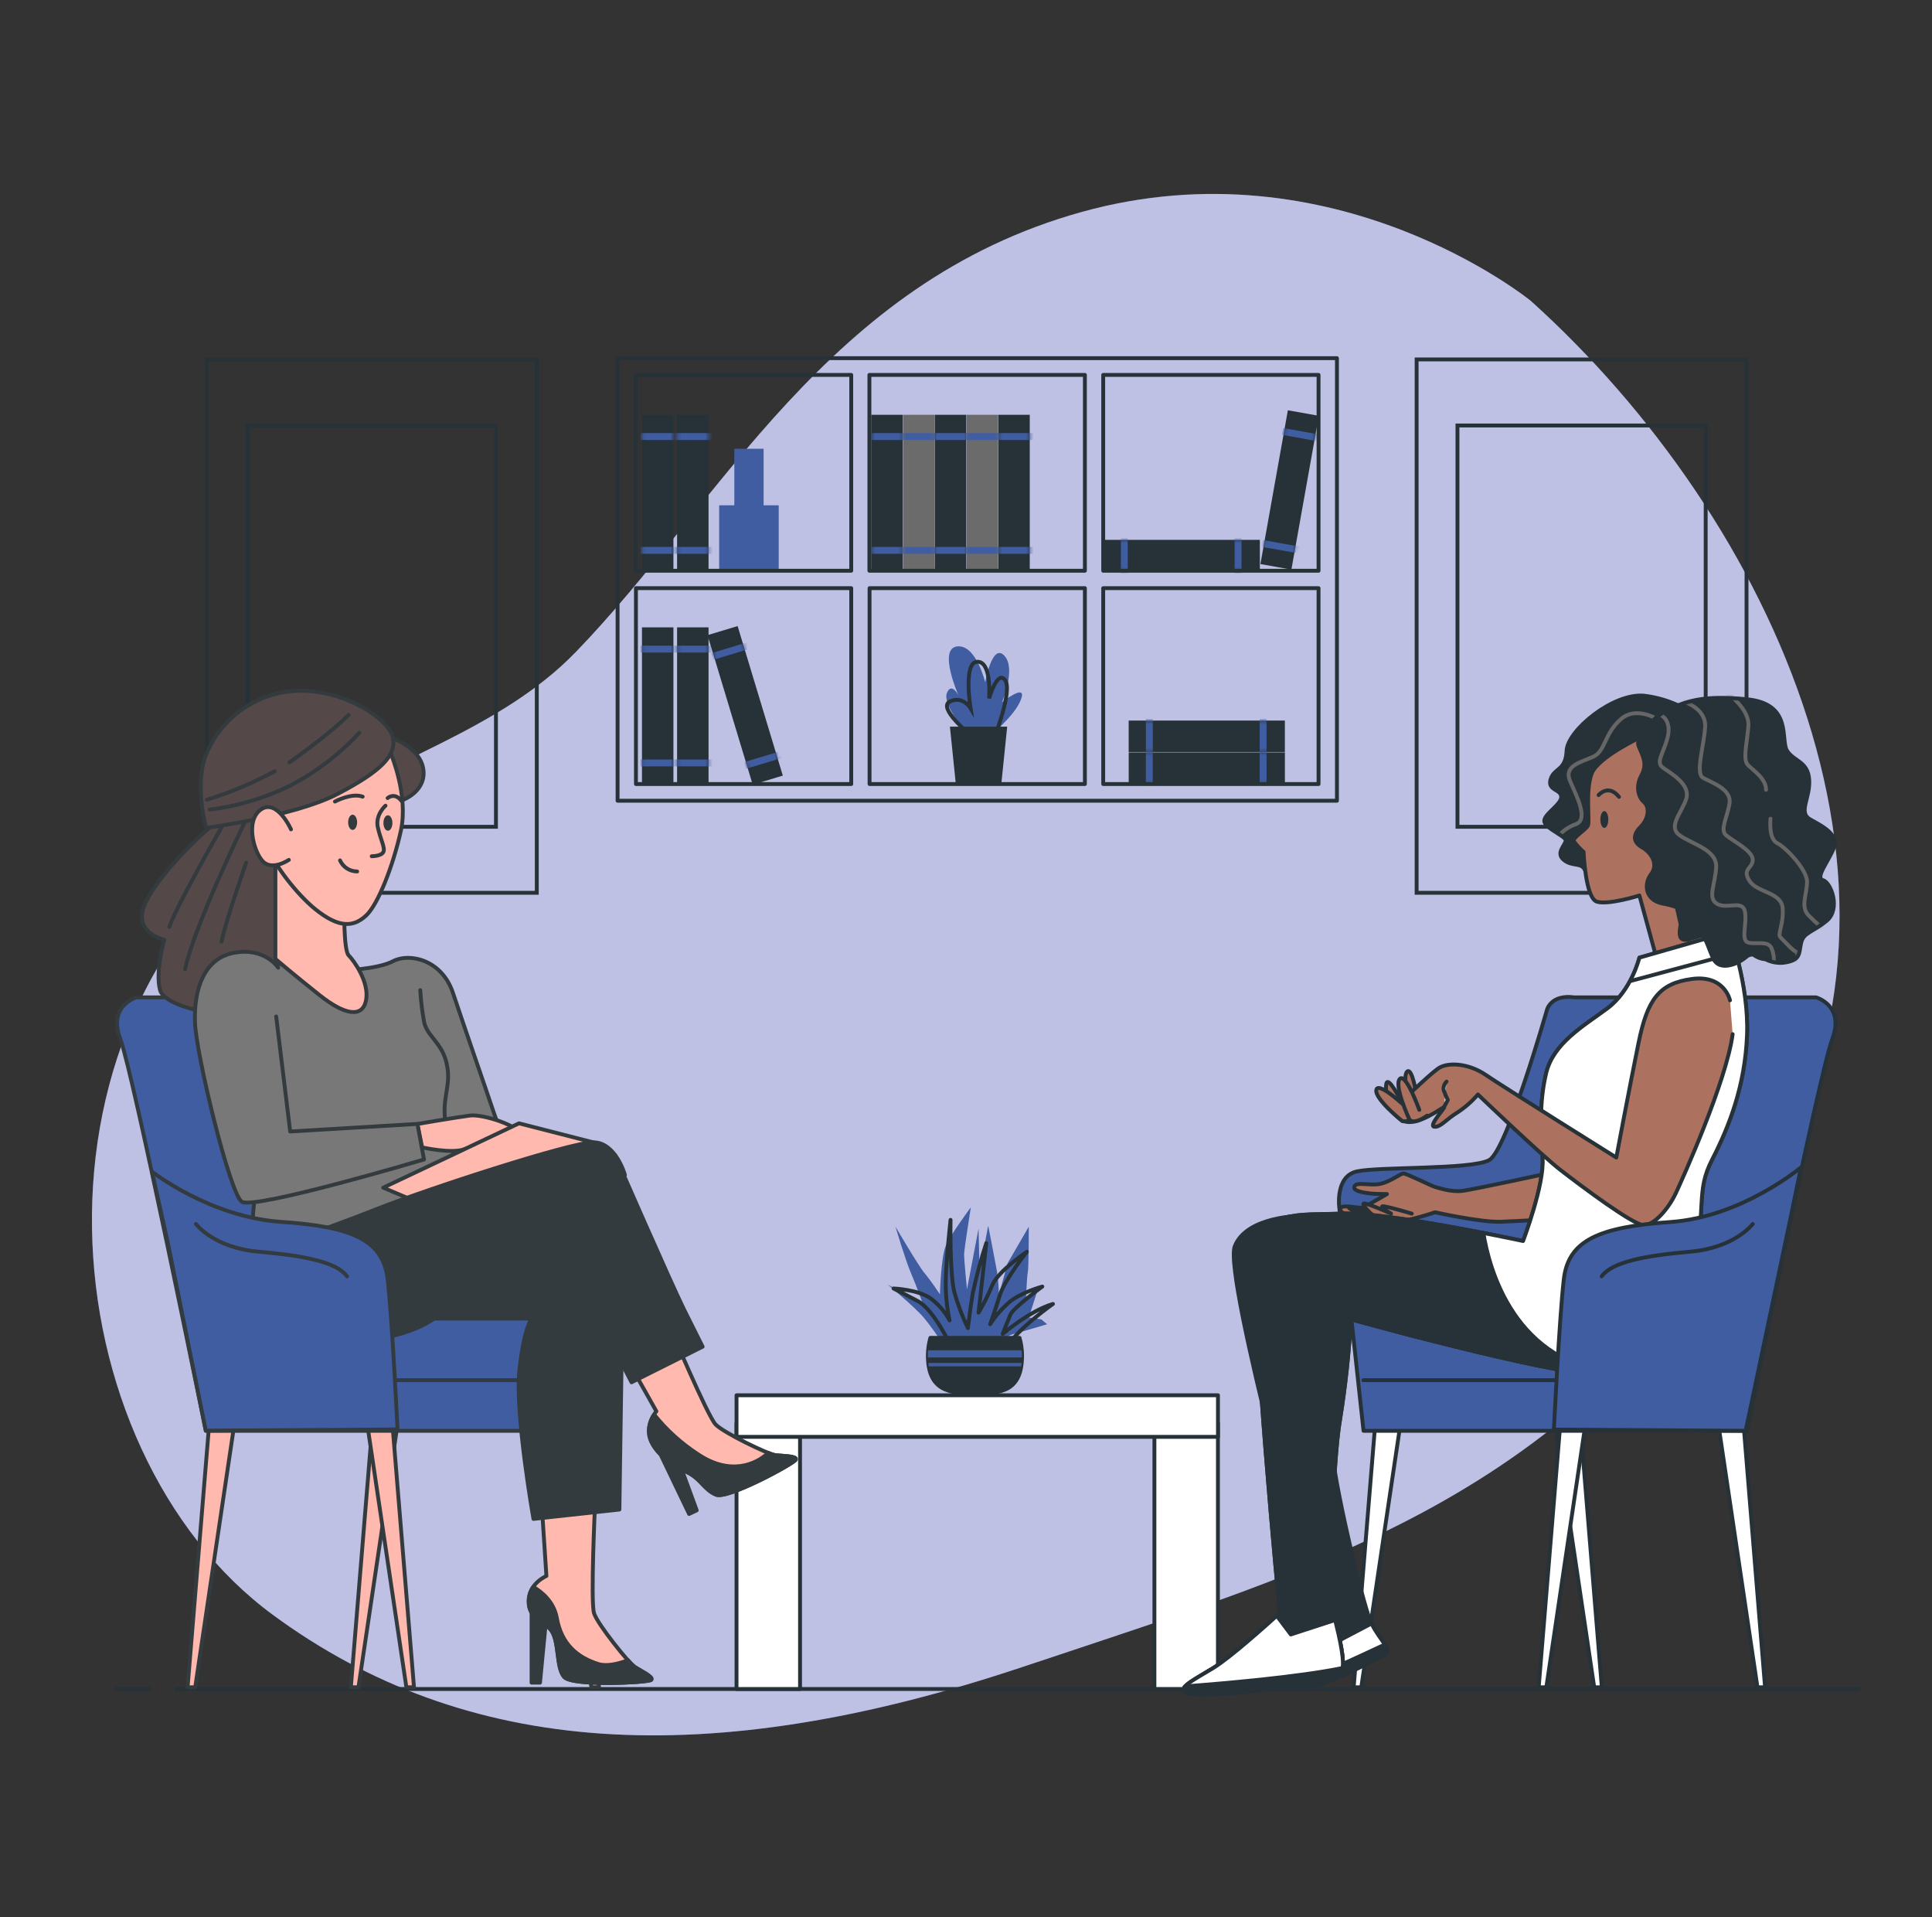 <svg width="500" height="496" viewBox="0 0 500 496" fill="none" xmlns="http://www.w3.org/2000/svg">
<rect x="0" y="0" width="500" height="496" fill="#333333" stroke="none"/>
<path d="M396.17 77.85C396.17 77.85 345.64 36.58 279.92 54.85C214.2 73.12 186.68 129.79 149 168.72C129.26 189.1 100.1 196.61 76.65 212.3C1.65 262.47 12.771 375.3 70.591 417.8C120.65 454.64 183.2 458.49 264.59 431.32C345.98 404.15 404.22 387.83 454.69 310C505.16 232.17 458.42 133.86 396.17 77.85Z" fill="#415DA1"/>
<path opacity="0.7" d="M396.17 77.85C396.17 77.85 345.64 36.58 279.92 54.85C214.2 73.12 186.68 129.79 149 168.72C129.26 189.1 100.1 196.61 76.65 212.3C1.65 262.47 12.771 375.3 70.591 417.8C120.65 454.64 183.2 458.49 264.59 431.32C345.98 404.15 404.22 387.83 454.69 310C505.16 232.17 458.42 133.86 396.17 77.85Z" fill="#F4EBFF"/>
<path d="M45.7 437H481" stroke="#263238" stroke-linecap="round" stroke-linejoin="round"/>
<path d="M30 437H38.72" stroke="#263238" stroke-linecap="round" stroke-linejoin="round"/>
<path d="M138.92 93H53.54V231H138.92V93Z" stroke="#263238" stroke-miterlimit="10"/>
<path d="M128.35 110.09H64.11V213.92H128.35V110.09Z" stroke="#263238" stroke-miterlimit="10"/>
<path d="M452 93H366.62V231H452V93Z" stroke="#263238" stroke-miterlimit="10"/>
<path d="M441.43 110.09H377.19V213.92H441.43V110.09Z" stroke="#263238" stroke-miterlimit="10"/>
<path d="M174.28 162.32H166.14V202.74H174.28V162.32Z" fill="#263238"/>
<mask id="mask0_1144_3269" style="mask-type:luminance" maskUnits="userSpaceOnUse" x="166" y="162" width="9" height="41">
<path d="M174.28 162.32H166.14V202.74H174.28V162.32Z" fill="white"/>
</mask>
<g mask="url(#mask0_1144_3269)">
<path d="M175.39 167.06H165.71V168.84H175.39V167.06Z" fill="#415DA1"/>
<path d="M175.39 196.51H165.71V198.29H175.39V196.51Z" fill="#415DA1"/>
</g>
<path d="M183.37 162.32H175.23V202.74H183.37V162.32Z" fill="#263238"/>
<mask id="mask1_1144_3269" style="mask-type:luminance" maskUnits="userSpaceOnUse" x="175" y="162" width="9" height="41">
<path d="M183.37 162.32H175.23V202.74H183.37V162.32Z" fill="white"/>
</mask>
<g mask="url(#mask1_1144_3269)">
<path d="M184.481 167.06H174.801V168.84H184.481V167.06Z" fill="#415DA1"/>
<path d="M184.481 196.51H174.801V198.29H184.481V196.51Z" fill="#415DA1"/>
</g>
<path d="M332.53 202.83V194.69H292.11V202.83H332.53Z" fill="#263238"/>
<mask id="mask2_1144_3269" style="mask-type:luminance" maskUnits="userSpaceOnUse" x="292" y="194" width="41" height="9">
<path d="M332.53 202.83V194.69H292.11V202.83H332.53Z" fill="white"/>
</mask>
<g mask="url(#mask2_1144_3269)">
<path d="M327.781 203.93V194.25H326.001V203.93H327.781Z" fill="#415DA1"/>
<path d="M298.331 203.93V194.25H296.551V203.93H298.331Z" fill="#415DA1"/>
</g>
<path d="M332.521 194.58V186.44H292.101V194.58H332.521Z" fill="#263238"/>
<mask id="mask3_1144_3269" style="mask-type:luminance" maskUnits="userSpaceOnUse" x="292" y="186" width="41" height="9">
<path d="M332.52 194.58V186.44H292.1V194.58H332.52Z" fill="white"/>
</mask>
<g mask="url(#mask3_1144_3269)">
<path d="M327.779 195.68V186H325.999V195.68H327.779Z" fill="#415DA1"/>
<path d="M298.34 195.68V186H296.56V195.68H298.34Z" fill="#415DA1"/>
</g>
<path d="M190.896 161.986L183.104 164.342L194.801 203.033L202.592 200.677L190.896 161.986Z" fill="#263238"/>
<mask id="mask4_1144_3269" style="mask-type:luminance" maskUnits="userSpaceOnUse" x="183" y="161" width="20" height="43">
<path d="M190.896 161.987L183.104 164.342L194.801 203.033L202.592 200.678L190.896 161.987Z" fill="white"/>
</mask>
<g mask="url(#mask4_1144_3269)">
<path d="M193.334 166.215L184.068 169.016L184.583 170.719L193.849 167.918L193.334 166.215Z" fill="#415DA1"/>
<path d="M201.847 194.396L192.581 197.197L193.096 198.901L202.362 196.1L201.847 194.396Z" fill="#415DA1"/>
</g>
<path d="M250.19 189.79C250.19 189.79 243.86 182.28 245.05 179.32C246.24 176.36 248.05 179.91 248.05 179.91C248.05 179.91 242.72 167.91 247.66 167.26C252.6 166.61 254.97 176.55 254.97 176.55C254.97 176.55 256.75 166.27 259.91 169.63C263.07 172.99 259.32 181.69 259.32 181.69C259.32 181.69 265.84 176.55 264.26 180.9C262.68 185.25 256.15 190.38 256.15 190.38L250.19 189.79Z" fill="#415DA1"/>
<path d="M251 190C251 190 242.5 183.08 245.86 181.5C249.22 179.92 251.19 183.28 251.19 183.28C251.19 183.28 249.19 171.22 252.97 171.22C256.75 171.22 255.97 180.71 255.97 180.71C255.97 180.71 258.14 173.2 260.12 175.97C262.1 178.74 257.35 190.79 257.35 190.79" stroke="#263238" stroke-miterlimit="10"/>
<path d="M260.66 188.01H245.84L247.32 202.44H259.18L260.66 188.01Z" fill="#263238"/>
<path d="M201.53 130.74H186.12V147.46H201.53V130.74Z" fill="#415DA1"/>
<path d="M197.62 116.11H190.04V132.83H197.62V116.11Z" fill="#415DA1"/>
<path d="M174.28 107.32H166.14V147.74H174.28V107.32Z" fill="#263238"/>
<mask id="mask5_1144_3269" style="mask-type:luminance" maskUnits="userSpaceOnUse" x="166" y="107" width="9" height="41">
<path d="M174.28 107.32H166.14V147.74H174.28V107.32Z" fill="white"/>
</mask>
<g mask="url(#mask5_1144_3269)">
<path d="M175.39 112.06H165.71V113.84H175.39V112.06Z" fill="#415DA1"/>
<path d="M175.39 141.51H165.71V143.29H175.39V141.51Z" fill="#415DA1"/>
</g>
<path d="M341.312 107.583L333.299 106.152L326.197 145.943L334.21 147.374L341.312 107.583Z" fill="#263238"/>
<mask id="mask6_1144_3269" style="mask-type:luminance" maskUnits="userSpaceOnUse" x="326" y="106" width="16" height="42">
<path d="M341.312 107.583L333.299 106.152L326.197 145.943L334.21 147.374L341.312 107.583Z" fill="white"/>
</mask>
<g mask="url(#mask6_1144_3269)">
<path d="M341.581 112.449L332.052 110.749L331.739 112.501L341.268 114.202L341.581 112.449Z" fill="#415DA1"/>
<path d="M336.398 141.438L326.868 139.737L326.555 141.49L336.085 143.19L336.398 141.438Z" fill="#415DA1"/>
</g>
<path d="M183.37 107.32H175.23V147.74H183.37V107.32Z" fill="#263238"/>
<mask id="mask7_1144_3269" style="mask-type:luminance" maskUnits="userSpaceOnUse" x="175" y="107" width="9" height="41">
<path d="M183.37 107.32H175.23V147.74H183.37V107.32Z" fill="white"/>
</mask>
<g mask="url(#mask7_1144_3269)">
<path d="M184.481 112.06H174.801V113.84H184.481V112.06Z" fill="#415DA1"/>
<path d="M184.481 141.51H174.801V143.29H184.481V141.51Z" fill="#415DA1"/>
</g>
<path d="M233.62 107.32H225.48V147.74H233.62V107.32Z" fill="#263238"/>
<mask id="mask8_1144_3269" style="mask-type:luminance" maskUnits="userSpaceOnUse" x="225" y="107" width="9" height="41">
<path d="M233.62 107.32H225.48V147.74H233.62V107.32Z" fill="white"/>
</mask>
<g mask="url(#mask8_1144_3269)">
<path d="M234.72 112.06H225.04V113.84H234.72V112.06Z" fill="#415DA1"/>
<path d="M234.72 141.51H225.04V143.29H234.72V141.51Z" fill="#415DA1"/>
</g>
<path d="M241.84 107.32H233.7V147.74H241.84V107.32Z" fill="#6B6B6B"/>
<mask id="mask9_1144_3269" style="mask-type:luminance" maskUnits="userSpaceOnUse" x="233" y="107" width="9" height="41">
<path d="M241.84 107.32H233.7V147.74H241.84V107.32Z" fill="white"/>
</mask>
<g mask="url(#mask9_1144_3269)">
<path d="M242.94 112.06H233.26V113.84H242.94V112.06Z" fill="#415DA1"/>
<path d="M242.94 141.51H233.26V143.29H242.94V141.51Z" fill="#415DA1"/>
</g>
<path d="M250.06 107.32H241.92V147.74H250.06V107.32Z" fill="#263238"/>
<mask id="mask10_1144_3269" style="mask-type:luminance" maskUnits="userSpaceOnUse" x="241" y="107" width="10" height="41">
<path d="M250.06 107.32H241.92V147.74H250.06V107.32Z" fill="white"/>
</mask>
<g mask="url(#mask10_1144_3269)">
<path d="M251.16 112.06H241.479V113.84H251.16V112.06Z" fill="#415DA1"/>
<path d="M251.16 141.51H241.479V143.29H251.16V141.51Z" fill="#415DA1"/>
</g>
<path d="M258.28 107.32H250.14V147.74H258.28V107.32Z" fill="#6B6B6B"/>
<mask id="mask11_1144_3269" style="mask-type:luminance" maskUnits="userSpaceOnUse" x="250" y="107" width="9" height="41">
<path d="M258.28 107.32H250.14V147.74H258.28V107.32Z" fill="white"/>
</mask>
<g mask="url(#mask11_1144_3269)">
<path d="M259.379 112.06H249.699V113.84H259.379V112.06Z" fill="#415DA1"/>
<path d="M259.379 141.51H249.699V143.29H259.379V141.51Z" fill="#415DA1"/>
</g>
<path d="M266.5 107.32H258.36V147.74H266.5V107.32Z" fill="#263238"/>
<mask id="mask12_1144_3269" style="mask-type:luminance" maskUnits="userSpaceOnUse" x="258" y="107" width="9" height="41">
<path d="M266.5 107.32H258.36V147.74H266.5V107.32Z" fill="white"/>
</mask>
<g mask="url(#mask12_1144_3269)">
<path d="M267.6 112.06H257.92V113.84H267.6V112.06Z" fill="#415DA1"/>
<path d="M267.6 141.51H257.92V143.29H267.6V141.51Z" fill="#415DA1"/>
</g>
<path d="M326.05 147.82V139.68H285.63V147.82H326.05Z" fill="#263238"/>
<mask id="mask13_1144_3269" style="mask-type:luminance" maskUnits="userSpaceOnUse" x="285" y="139" width="42" height="9">
<path d="M326.05 147.82V139.68H285.63V147.82H326.05Z" fill="white"/>
</mask>
<g mask="url(#mask13_1144_3269)">
<path d="M321.3 148.93V139.25H319.52V148.93H321.3Z" fill="#415DA1"/>
<path d="M291.86 148.93V139.25H290.08V148.93H291.86Z" fill="#415DA1"/>
</g>
<path d="M159.83 92.67V207.18H346V92.67H159.83ZM280.77 97V147.67H225V97H280.77ZM164.58 97H220.3V147.67H164.58V97ZM164.58 202.86V152.18H220.3V202.86H164.58ZM225.04 202.86V152.18H280.77V202.86H225.04ZM341.24 202.86H285.51V152.18H341.24V202.86ZM285.51 147.67V97H341.24V147.67H285.51Z" stroke="#263238" stroke-linecap="round" stroke-linejoin="round"/>
<path d="M207.05 368.28H190.61V437H207.05V368.28Z" fill="white" stroke="#263238" stroke-linecap="round" stroke-linejoin="round"/>
<path d="M315.201 368.28H298.761V437H315.201V368.28Z" fill="white" stroke="#263238" stroke-linecap="round" stroke-linejoin="round"/>
<path d="M315.21 361.01H190.61V371.77H315.21V361.01Z" fill="white" stroke="#263238" stroke-linecap="round" stroke-linejoin="round"/>
<path d="M244.25 348.13C242.718 345.703 241.049 343.366 239.25 341.13C236.75 338.13 229.75 332.38 229.75 332.38L238.75 337.13C238.75 337.13 237.25 332.88 235.75 329.38C234.25 325.88 231.75 317.38 231.75 317.38C231.75 317.38 237.75 327.63 239.25 329.38C240.75 331.13 243.25 334.88 243.25 334.88C243.25 334.88 243.5 325.38 244.75 322.38C246 319.38 251.25 312.38 251.25 312.38C251.25 312.38 249.5 323.38 249.5 324.63C249.5 325.88 250.25 333.63 250.25 333.63L253.25 317.88L253.5 328.88L255.75 317.13C255.75 317.13 257.5 326.13 258 328.88C258.323 330.948 258.49 333.037 258.5 335.13L260.75 326.88L266.25 317.38C266.25 317.38 266.25 328.13 266 329.13C265.75 330.13 265.5 336.63 265.5 336.63L268.75 333.13L266.25 340.88L269.5 341.38L271 342.63C271 342.63 265 344.42 262.36 345.15C259.72 345.88 254.75 348.88 254.75 348.88L244.25 348.13Z" fill="#415DA1"/>
<path d="M246 348.13C246 348.13 241.75 338.88 237.5 336.63C233.25 334.38 231.25 333.38 231.25 333.38C231.25 333.38 237.5 333.63 240.75 335.88C242.824 337.4 244.533 339.364 245.75 341.63C245.089 338.506 244.754 335.323 244.75 332.13C244.75 326.88 246 315.63 246 315.63C246 315.63 245.75 329.63 247 334.38C247.887 337.562 249.058 340.658 250.5 343.63C250.5 343.63 251 339.13 251.75 334.63C252.686 330.238 253.854 325.898 255.25 321.63L253.25 339.63C254.591 337.388 255.761 335.048 256.75 332.63C258.25 328.88 265.75 323.88 265.75 323.88C265.75 323.88 260 331.13 258.75 335.13C257.5 339.13 256.25 342.63 256.25 342.63C257.634 340.484 259.317 338.548 261.25 336.88C264.25 334.38 269.75 332.88 269.75 332.88C269.75 332.88 262.25 338.38 261.5 340.13C260.75 341.88 259.5 345.13 259.5 345.13C259.5 345.13 266.5 339.13 272.5 337.38C272.5 337.38 263.25 343.88 260.75 348.38L246 348.13Z" stroke="#263238" stroke-linecap="round" stroke-linejoin="round"/>
<path d="M240.78 346.15C240.368 347.612 240.15 349.121 240.13 350.64C240.13 359.8 245.59 360.56 252.32 360.56C259.05 360.56 264.51 360.05 264.51 350.64C264.49 349.121 264.272 347.612 263.86 346.15H240.78Z" fill="#263238" stroke="#263238" stroke-linecap="round" stroke-linejoin="round"/>
<path d="M240.13 350.64C240.13 350.84 240.13 351.02 240.13 351.22H264.47C264.47 351.02 264.47 350.84 264.47 350.64C264.47 350.23 264.47 349.81 264.41 349.38H240.19C240.15 349.793 240.13 350.213 240.13 350.64Z" fill="#415DA1"/>
<path d="M264.29 353.53C264.29 353.25 264.37 352.95 264.4 352.64H240.24C240.24 352.95 240.31 353.25 240.36 353.53H264.29Z" fill="#415DA1"/>
<path d="M451.169 367.81L456.799 436.56H454.829L444.689 368.38L451.169 367.81Z" fill="white" stroke="#263238" stroke-linecap="round" stroke-linejoin="round"/>
<path d="M408.919 367.81L414.549 436.56H412.579L402.439 368.38L408.919 367.81Z" fill="white" stroke="#263238" stroke-linecap="round" stroke-linejoin="round"/>
<path d="M403.85 367.81L398.21 436.56H400.19L410.33 368.38L403.85 367.81Z" fill="white" stroke="#263238" stroke-linecap="round" stroke-linejoin="round"/>
<path d="M355.96 367.81L350.33 436.56H352.3L362.44 368.38L355.96 367.81Z" fill="white" stroke="#263238" stroke-linecap="round" stroke-linejoin="round"/>
<path d="M407.49 258.06H470C470 258.06 477.5 260.14 474.17 268.9C470.84 277.66 452.1 370.2 452.1 370.2H352.88L346.63 312.67C346.63 312.67 345.37 304.33 351.21 303.08C357.05 301.83 380.81 302.66 385.4 300.16C389.99 297.66 400.32 261.39 400.32 261.39C400.32 261.39 401.23 257.21 407.49 258.06Z" fill="#415DA1" stroke="#263238" stroke-linecap="round" stroke-linejoin="round"/>
<path d="M402.73 357.1H352.85" stroke="#263238" stroke-linecap="round" stroke-linejoin="round"/>
<path d="M439.68 185.73C435.529 182.579 430.607 180.6 425.43 180C417.38 179.31 405.66 189 405.43 194.25C405.2 199.5 402.22 198.62 401.3 201.61C400.38 204.6 404.05 204.13 404.05 206.2C404.05 208.27 399.23 210.8 399.69 212.64C400.15 214.48 405.2 216.32 405.2 217.46C405.2 218.6 402.44 220.68 404.74 222.52C407.04 224.36 409.34 222.98 410.26 225.28C411.18 227.58 413.26 229.88 413.94 228.28C414.62 226.68 412.33 217.28 413.25 210.58C414.17 203.88 416.01 200.93 423.13 198.17C430.25 195.41 435.31 193.34 438.3 190.58C441.29 187.82 439.68 185.73 439.68 185.73Z" fill="#263238"/>
<mask id="mask14_1144_3269" style="mask-type:luminance" maskUnits="userSpaceOnUse" x="399" y="179" width="42" height="50">
<path d="M439.68 185.73C435.529 182.579 430.607 180.6 425.43 180C417.38 179.31 405.66 189 405.43 194.25C405.2 199.5 402.22 198.62 401.3 201.61C400.38 204.6 404.05 204.13 404.05 206.2C404.05 208.27 399.23 210.8 399.69 212.64C400.15 214.48 405.2 216.32 405.2 217.46C405.2 218.6 402.44 220.68 404.74 222.52C407.04 224.36 409.34 222.98 410.26 225.28C411.18 227.58 413.26 229.88 413.94 228.28C414.62 226.68 412.33 217.28 413.25 210.58C414.17 203.88 416.01 200.93 423.13 198.17C430.25 195.41 435.31 193.34 438.3 190.58C441.29 187.82 439.68 185.73 439.68 185.73Z" fill="white"/>
</mask>
<g mask="url(#mask14_1144_3269)">
<path d="M429.83 186.62C429.83 186.62 423.83 182.32 419.51 186.04C415.19 189.76 415.51 194.35 412.34 195.79C409.17 197.23 404.6 198.08 406.34 202.09C408.08 206.1 411.22 212.09 407.78 213.27C404.34 214.45 401.78 217.57 402.9 218.72" stroke="#666666" stroke-linecap="round" stroke-linejoin="round"/>
</g>
<path d="M439.68 185.73C435.529 182.579 430.607 180.6 425.43 180C417.38 179.31 405.66 189 405.43 194.25C405.2 199.5 402.22 198.62 401.3 201.61C400.38 204.6 404.05 204.13 404.05 206.2C404.05 208.27 399.23 210.8 399.69 212.64C400.15 214.48 405.2 216.32 405.2 217.46C405.2 218.6 402.44 220.68 404.74 222.52C407.04 224.36 409.34 222.98 410.26 225.28C411.18 227.58 413.26 229.88 413.94 228.28C414.62 226.68 412.33 217.28 413.25 210.58C414.17 203.88 416.01 200.93 423.13 198.17C430.25 195.41 435.31 193.34 438.3 190.58C441.29 187.82 439.68 185.73 439.68 185.73Z" stroke="#263238" stroke-linecap="round" stroke-linejoin="round"/>
<path d="M424.999 190.55C424.999 190.55 413.509 195.84 411.899 200.21C410.289 204.58 411.439 212.39 410.979 213.54C410.519 214.69 406.839 216.76 407.299 217.67C408.031 218.686 408.881 219.612 409.829 220.43C409.829 220.43 410.289 232.38 413.279 233.3C416.269 234.22 424.279 231.7 424.279 231.7L429.109 249.39L448.869 243.88L441.519 227.1C441.519 227.1 450.519 215.38 451.399 207.56C452.279 199.74 444.509 189.17 438.759 188.02C433.009 186.87 425.889 190.09 425.889 190.09L424.999 190.55Z" fill="#AC715F" stroke="#263238" stroke-linecap="round" stroke-linejoin="round"/>
<path d="M415.2 214.22C415.769 214.22 416.23 213.244 416.23 212.04C416.23 210.836 415.769 209.86 415.2 209.86C414.631 209.86 414.17 210.836 414.17 212.04C414.17 213.244 414.631 214.22 415.2 214.22Z" fill="#263238"/>
<path d="M413.71 205.72C413.71 205.72 416.24 202.72 418.99 206.18" stroke="#263238" stroke-linecap="round" stroke-linejoin="round"/>
<path d="M401.479 303.41C401.479 303.41 381.639 307.7 378.569 308.11C375.499 308.52 372.229 307.3 371.409 307.11C370.589 306.92 364.049 303.63 363.229 303.63C362.409 303.63 359.959 305.68 357.299 306.29C354.639 306.9 351.169 305.68 350.549 306.91C349.929 308.14 352.799 308.54 354.229 308.75C355.659 308.96 358.939 308.95 358.939 308.95C358.939 308.95 353.619 312.02 352.799 312.43C351.979 312.84 346.459 311.2 346.869 313.04C347.279 314.88 355.459 315.91 358.939 316.31C362.419 316.71 371.409 313.66 371.409 313.66C371.409 313.66 383.269 316.31 388.409 316.11C393.549 315.91 400.469 315.5 400.469 315.5L401.479 303.41Z" fill="#AC715F" stroke="#263238" stroke-linecap="round" stroke-linejoin="round"/>
<path d="M355.87 315.68C355.87 315.68 347.69 312.41 349.33 312.41C350.97 312.41 355.05 314.25 355.05 314.25C355.05 314.25 351.98 311.39 353.05 311.39C354.12 311.39 360 314 360 314C360 314 356.11 311.75 358.36 312.16C360.61 312.57 365.36 314 365.36 314" fill="#AC715F"/>
<path d="M355.87 315.68C355.87 315.68 347.69 312.41 349.33 312.41C350.97 312.41 355.05 314.25 355.05 314.25C355.05 314.25 351.98 311.39 353.05 311.39C354.12 311.39 360 314 360 314C360 314 356.11 311.75 358.36 312.16C360.61 312.57 365.36 314 365.36 314" stroke="#263238" stroke-linecap="round" stroke-linejoin="round"/>
<path d="M336.66 314.59C336.66 314.59 322.66 314.59 319.56 322.45C316.46 330.31 341.56 420.51 341.56 420.51C341.56 420.51 332.67 430.42 326.51 432.82C320.35 435.22 319.33 435.9 321.72 436.58C324.11 437.26 335.4 437.58 341.22 435.9C347.04 434.22 354.9 429.74 357.98 428.37C361.06 427 356.61 424.27 354.56 419.14C352.51 414.01 344.85 382.65 344.51 372.73C344.17 362.81 340.74 335.45 340.74 335.45C340.74 335.45 351.69 343.32 372.21 347.08C392.73 350.84 372.9 325.53 363.66 319.72C354.42 313.91 336.66 314.59 336.66 314.59Z" fill="#263238" stroke="#263238" stroke-linecap="round" stroke-linejoin="round"/>
<path d="M345 425.29L341 421.1C339 423.24 331.75 430.77 326.49 432.82C320.33 435.21 319.31 435.9 321.7 436.58C324.09 437.26 335.38 437.58 341.2 435.9C347.02 434.22 354.88 429.74 357.96 428.37C360.85 427.09 357.11 424.6 354.96 420.06L345 425.29Z" fill="white" stroke="#263238" stroke-linecap="round" stroke-linejoin="round"/>
<path d="M321.41 435C320.12 435.75 320.34 436.15 321.74 436.55C324.14 437.24 335.42 437.55 341.24 435.87C347.06 434.19 354.92 429.71 358 428.34C359.41 427.71 359.23 426.79 358.43 425.49C351.62 428.69 337.3 435.31 334.81 435.64C331.78 436.07 322.85 435.18 321.41 435Z" fill="#263238" stroke="#263238" stroke-linecap="round" stroke-linejoin="round"/>
<path d="M447.49 241.12L424.28 247.78C424.28 247.78 422.21 256.29 416.01 260.89C409.81 265.49 402.01 269.89 400.15 277.66C398.29 285.43 398.77 292.83 399.23 299.73C399.69 306.63 394.17 321.1 394.17 321.1C394.17 321.1 359 313.52 347.28 314C335.56 314.48 327.06 312.85 325.22 324.57C323.38 336.29 331.22 417.35 331.22 417.35C331.22 417.35 319.27 428.35 313.98 431.61C308.69 434.87 304.33 436.89 307.32 438.04C310.31 439.19 325.25 437.58 330.76 436.66C336.27 435.74 345.93 435.28 347.31 432.06C348.69 428.84 343.86 413.91 344.09 412.53C344.32 411.15 344.76 378.81 346.83 367.09C348.205 358.565 349.126 349.972 349.59 341.35C349.59 341.35 400.85 355.6 413.49 355.6C426.13 355.6 434.4 353.76 438.08 332.6C441.76 311.44 438.77 308.46 443.14 299.96C447.51 291.46 451.64 280.88 452.14 267.78C452.64 254.68 447.49 241.12 447.49 241.12Z" fill="white" stroke="#263238" stroke-linecap="round" stroke-linejoin="round"/>
<path d="M407.12 333.4C399.2 326.99 395.85 322.83 394.48 320.26C394.29 320.8 394.17 321.1 394.17 321.1C394.17 321.1 359 313.52 347.28 314C335.56 314.48 327.06 312.85 325.22 324.57C323.38 336.29 331.22 417.35 331.22 417.35C331.22 417.35 319.27 428.35 313.98 431.61C308.69 434.87 304.33 436.89 307.32 438.04C310.31 439.19 325.25 437.58 330.76 436.66C336.27 435.74 345.93 435.28 347.31 432.06C348.69 428.84 343.86 413.91 344.09 412.53C344.32 411.15 344.76 378.81 346.83 367.09C348.205 358.565 349.126 349.973 349.59 341.35C349.59 341.35 400.85 355.6 413.49 355.6C422.75 355.6 429.67 354.6 434.15 345.75C426.06 343.83 415.55 340.22 407.12 333.4Z" fill="#263238" stroke="#263238" stroke-linecap="round" stroke-linejoin="round"/>
<path d="M330.42 418.06C327.67 420.56 318.42 428.86 313.97 431.59C308.69 434.8 304.32 436.87 307.31 438.02C310.3 439.17 325.24 437.56 330.75 436.64C336.26 435.72 345.92 435.26 347.3 432.04C348.12 430.13 346.74 424.04 345.54 419.16L334.06 422.9L330.42 418.06Z" fill="white" stroke="#263238" stroke-linecap="round" stroke-linejoin="round"/>
<path d="M307.31 438C310.31 439.15 325.24 437.54 330.75 436.62C336.26 435.7 345.92 435.24 347.3 432.02C347.361 431.875 347.408 431.724 347.44 431.57C336.15 433.91 316.65 435.57 306.69 436.33C306.11 437 306.2 437.6 307.31 438Z" fill="#263238" stroke="#263238" stroke-linecap="round" stroke-linejoin="round"/>
<path d="M424.279 247.78C424.279 247.78 422.209 256.29 416.009 260.89C409.809 265.49 402.009 269.89 400.149 277.66C398.289 285.43 398.769 292.83 399.229 299.73C399.689 306.63 394.169 321.1 394.169 321.1C394.169 321.1 389.929 320.19 383.899 319.01C385.319 327.93 391.789 353.42 419.289 355.36C428.679 354.47 434.989 350.31 438.069 332.6C441.749 311.45 438.759 308.46 443.129 299.96C447.499 291.46 451.629 280.88 452.129 267.78C452.629 254.68 447.529 241.12 447.529 241.12L424.279 247.78Z" fill="white" stroke="#263238" stroke-linecap="round" stroke-linejoin="round"/>
<path d="M422.21 253.76L448.87 246.63" stroke="#263238" stroke-linecap="round" stroke-linejoin="round"/>
<path d="M366.57 283.17C366.57 283.17 365.48 276.24 364.21 277.23C362.94 278.22 364.5 284.37 364.5 284.37C365.212 284.618 365.956 284.763 366.71 284.8" fill="#AC715F"/>
<path d="M366.57 283.17C366.57 283.17 365.48 276.24 364.21 277.23C362.94 278.22 364.5 284.37 364.5 284.37C365.212 284.618 365.956 284.763 366.71 284.8" stroke="#263238" stroke-linecap="round" stroke-linejoin="round"/>
<path d="M447.719 258.82C447.719 258.82 446.339 252.15 437.839 253.3C429.339 254.45 426.349 258.59 424.049 269.85C421.749 281.11 418.299 299.5 418.299 299.5C418.299 299.5 388.879 281.11 384.519 278.12C380.159 275.13 374.629 274.68 372.109 276.51C369.589 278.34 362.679 285.02 362.679 285.02C362.679 285.02 359.229 278.12 358.769 280.42C358.309 282.72 359.919 288.7 363.369 290.08C366.819 291.46 373.009 286.69 373.699 286.46C374.389 286.23 369.559 291.29 371.169 291.52C372.779 291.75 374.169 289.68 377.169 287.84C379.155 286.55 380.943 284.981 382.479 283.18C382.479 283.18 398.799 298.81 403.849 302.72C408.899 306.63 422.669 317 425.429 317C428.189 317 431.859 312.63 433.699 308.72C435.539 304.81 446.799 279.72 448.409 267.58" fill="#AC715F"/>
<path d="M447.719 258.82C447.719 258.82 446.339 252.15 437.839 253.3C429.339 254.45 426.349 258.59 424.049 269.85C421.749 281.11 418.299 299.5 418.299 299.5C418.299 299.5 388.879 281.11 384.519 278.12C380.159 275.13 374.629 274.68 372.109 276.51C369.589 278.34 362.679 285.02 362.679 285.02C362.679 285.02 359.229 278.12 358.769 280.42C358.309 282.72 359.919 288.7 363.369 290.08C366.819 291.46 373.009 286.69 373.699 286.46C374.389 286.23 369.559 291.29 371.169 291.52C372.779 291.75 374.169 289.68 377.169 287.84C379.155 286.55 380.943 284.981 382.479 283.18C382.479 283.18 398.799 298.81 403.849 302.72C408.899 306.63 422.669 317 425.429 317C428.189 317 431.859 312.63 433.699 308.72C435.539 304.81 446.799 279.72 448.409 267.58" stroke="#263238" stroke-linecap="round" stroke-linejoin="round"/>
<path d="M373.7 286.46L374.7 284.6C374.271 283.761 373.904 282.892 373.6 282C373.553 281.606 373.598 281.207 373.732 280.834C373.866 280.461 374.084 280.124 374.37 279.85" fill="white"/>
<path d="M373.7 286.46L374.7 284.6C374.271 283.761 373.904 282.892 373.6 282C373.553 281.606 373.598 281.207 373.732 280.834C373.866 280.461 374.084 280.124 374.37 279.85" stroke="#263238" stroke-linecap="round" stroke-linejoin="round"/>
<path d="M364.27 286.83C364.27 286.83 356.8 279.67 356.2 281.95C355.6 284.23 362.91 290.08 362.91 290.08C363.504 290.204 364.122 290.126 364.666 289.858C365.21 289.589 365.648 289.146 365.91 288.6" fill="#AC715F"/>
<path d="M364.27 286.83C364.27 286.83 356.8 279.67 356.2 281.95C355.6 284.23 362.91 290.08 362.91 290.08C363.504 290.204 364.122 290.126 364.666 289.858C365.21 289.589 365.648 289.146 365.91 288.6" stroke="#263238" stroke-linecap="round" stroke-linejoin="round"/>
<path d="M367.31 287.16C367.31 287.16 363.81 277.43 362.26 279.16C360.71 280.89 364.65 289.42 364.65 289.42C364.65 289.42 365.21 291.49 369.35 288.66" fill="#AC715F"/>
<path d="M367.31 287.16C367.31 287.16 363.81 277.43 362.26 279.16C360.71 280.89 364.65 289.42 364.65 289.42C364.65 289.42 365.21 291.49 369.35 288.66" stroke="#263238" stroke-linecap="round" stroke-linejoin="round"/>
<path d="M466.089 302.05C466.089 302.05 450.749 314.9 432.329 316.18C413.909 317.46 405.879 320.85 404.709 331.01C403.539 341.17 402.149 369.89 402.149 369.89L451.769 370.2L463.279 315.67L466.089 302.05Z" fill="#415DA1" stroke="#263238" stroke-linecap="round" stroke-linejoin="round"/>
<path d="M453.61 316.69C453.61 316.69 449.01 322.83 437.5 323.85C425.99 324.87 417.29 326.41 414.5 330.25" stroke="#263238" stroke-linecap="round" stroke-linejoin="round"/>
<path d="M471.8 227.74C469.69 227.13 473.01 223.21 474.52 219.59C476.03 215.97 471.8 213.85 468.52 212.04C465.24 210.23 468.52 206.6 468.22 201.77C467.92 196.94 464.22 197.03 462.48 194.23C460.74 191.43 463.99 182.15 452.22 180.94C440.45 179.73 435.92 181.55 431.08 183.94C428.75 185.196 426.833 187.099 425.56 189.42C424.45 190.47 423.56 191.79 424.09 193.06C425.24 195.82 426.39 197.66 424.78 200.65C423.17 203.64 424.09 206.39 425.47 207.54C426.85 208.69 426.85 211.68 424.55 213.98C422.25 216.28 422.94 218.11 425.01 219.26C427.08 220.41 429.38 223.4 427.31 226.16C425.24 228.92 425.93 232.82 430.07 233.74C431.391 233.955 432.69 234.289 433.95 234.74L434.95 239.15C434.66 241.06 434.3 242.8 435.83 243.15C436.478 243.235 437.136 243.113 437.71 242.8C438.441 242.652 439.16 242.448 439.86 242.19C441.37 241.58 441.97 245.19 443.48 248.19C444.99 251.19 449.48 249.7 451.94 247.58C452.185 247.351 452.479 247.181 452.8 247.083C453.12 246.984 453.459 246.959 453.79 247.01C454.682 247.699 455.756 248.109 456.88 248.19C458.333 248.941 459.973 249.254 461.6 249.09C466.13 248.49 465.52 246.68 466.13 243.96C466.74 241.24 469.13 241.24 472.77 238.22C476.41 235.2 473.91 228.34 471.8 227.74Z" fill="#263238"/>
<mask id="mask15_1144_3269" style="mask-type:luminance" maskUnits="userSpaceOnUse" x="423" y="180" width="52" height="70">
<path d="M471.8 227.74C469.69 227.13 473.01 223.21 474.52 219.59C476.03 215.97 471.8 213.85 468.52 212.04C465.24 210.23 468.52 206.6 468.22 201.77C467.92 196.94 464.22 197.03 462.48 194.23C460.74 191.43 463.99 182.15 452.22 180.94C440.45 179.73 435.92 181.55 431.08 183.94C428.75 185.196 426.833 187.099 425.56 189.42C424.45 190.47 423.56 191.79 424.09 193.06C425.24 195.82 426.39 197.66 424.78 200.65C423.17 203.64 424.09 206.39 425.47 207.54C426.85 208.69 426.85 211.68 424.55 213.98C422.25 216.28 422.94 218.11 425.01 219.26C427.08 220.41 429.38 223.4 427.31 226.16C425.24 228.92 425.93 232.82 430.07 233.74C431.391 233.955 432.69 234.289 433.95 234.74L434.95 239.15C434.66 241.06 434.3 242.8 435.83 243.15C436.478 243.235 437.136 243.113 437.71 242.8C438.441 242.652 439.16 242.448 439.86 242.19C441.37 241.58 441.97 245.19 443.48 248.19C444.99 251.19 449.48 249.7 451.94 247.58C452.185 247.351 452.479 247.181 452.8 247.083C453.12 246.984 453.459 246.959 453.79 247.01C454.682 247.699 455.756 248.109 456.88 248.19C458.333 248.941 459.973 249.254 461.6 249.09C466.13 248.49 465.52 246.68 466.13 243.96C466.74 241.24 469.13 241.24 472.77 238.22C476.41 235.2 473.91 228.34 471.8 227.74Z" fill="white"/>
</mask>
<g mask="url(#mask15_1144_3269)">
<path d="M430.11 185.18C430.11 185.18 432.69 186.62 431.55 190.91C430.41 195.2 428.39 197.22 430.4 198.65C432.41 200.08 437.56 202.95 436.4 206.65C435.24 210.35 431.53 213.81 434.68 216.11C437.83 218.41 444.42 219.83 444.14 224.42C443.86 229.01 441.84 232.42 444.42 233.88C447 235.34 451.02 232.73 451.59 235.88C452.16 239.03 450.44 243.33 452.45 243.88C454.46 244.43 457.55 243.28 458.45 245.31C458.994 246.568 459.191 247.949 459.02 249.31" stroke="#666666" stroke-linecap="round" stroke-linejoin="round"/>
<path d="M435.56 181.46C435.56 181.46 441.56 183.18 441.29 188.05C441.02 192.92 438.71 200.05 440.72 201.23C442.73 202.41 448.17 204.1 447.6 207.83C447.03 211.56 445.02 214.7 446.74 216.14C448.46 217.58 453.61 220.14 453.61 222.44C453.61 224.74 450.75 224.74 452.75 227.89C454.75 231.04 461.07 230.75 461.35 235.05C461.63 239.35 459.92 241.65 460.78 242.51C461.64 243.37 463.93 245.94 464.78 246.23C465.63 246.52 465.07 250.53 465.07 250.53" stroke="#666666" stroke-linecap="round" stroke-linejoin="round"/>
<path d="M444.16 177.44C444.16 177.44 453.04 182.32 452.47 188.05C451.9 193.78 451.04 196.65 452.47 198.05C453.9 199.45 457.05 201.49 457.05 204.36" stroke="#666666" stroke-linecap="round" stroke-linejoin="round"/>
<path d="M458.2 211.84C458.2 211.84 457.63 217 459.92 218.14C462.21 219.28 467.66 225.02 467.66 228.14C467.66 231.26 465.94 234.45 467.95 236.74C469.995 238.82 472.198 240.739 474.54 242.48" stroke="#666666" stroke-linecap="round" stroke-linejoin="round"/>
</g>
<path d="M471.8 227.74C469.69 227.13 473.01 223.21 474.52 219.59C476.03 215.97 471.8 213.85 468.52 212.04C465.24 210.23 468.52 206.6 468.22 201.77C467.92 196.94 464.22 197.03 462.48 194.23C460.74 191.43 463.99 182.15 452.22 180.94C440.45 179.73 435.92 181.55 431.08 183.94C428.75 185.196 426.833 187.099 425.56 189.42C424.45 190.47 423.56 191.79 424.09 193.06C425.24 195.82 426.39 197.66 424.78 200.65C423.17 203.64 424.09 206.39 425.47 207.54C426.85 208.69 426.85 211.68 424.55 213.98C422.25 216.28 422.94 218.11 425.01 219.26C427.08 220.41 429.38 223.4 427.31 226.16C425.24 228.92 425.93 232.82 430.07 233.74C431.391 233.955 432.69 234.289 433.95 234.74L434.95 239.15C434.66 241.06 434.3 242.8 435.83 243.15C436.478 243.235 437.136 243.113 437.71 242.8C438.441 242.652 439.16 242.448 439.86 242.19C441.37 241.58 441.97 245.19 443.48 248.19C444.99 251.19 449.48 249.7 451.94 247.58C452.185 247.351 452.479 247.181 452.8 247.083C453.12 246.984 453.459 246.959 453.79 247.01C454.682 247.699 455.756 248.109 456.88 248.19C458.333 248.941 459.973 249.254 461.6 249.09C466.13 248.49 465.52 246.68 466.13 243.96C466.74 241.24 469.13 241.24 472.77 238.22C476.41 235.2 473.91 228.34 471.8 227.74Z" stroke="#263238" stroke-linecap="round" stroke-linejoin="round"/>
<path d="M54.19 367.81L48.55 436.56H50.52L60.66 368.38L54.19 367.81Z" fill="#FFB9AF" stroke="#333B3F" stroke-linecap="round" stroke-linejoin="round"/>
<path d="M96.44 367.81L90.8 436.56H92.77L102.91 368.38L96.44 367.81Z" fill="#FFB9AF" stroke="#333B3F" stroke-linecap="round" stroke-linejoin="round"/>
<path d="M101.5 367.81L107.14 436.56H105.17L95.03 368.38L101.5 367.81Z" fill="#FFB9AF" stroke="#333B3F" stroke-linecap="round" stroke-linejoin="round"/>
<path d="M149.39 367.81L155.02 436.56H153.05L142.91 368.38L149.39 367.81Z" fill="#FFB9AF" stroke="#333B3F" stroke-linecap="round" stroke-linejoin="round"/>
<path d="M97.86 258.06H35.33C35.33 258.06 27.83 260.14 31.16 268.9C34.49 277.66 53.26 370.2 53.26 370.2H152.47L158.73 312.67C158.73 312.67 159.98 304.33 154.14 303.08C148.3 301.83 124.54 302.66 119.96 300.16C115.38 297.66 105 261.39 105 261.39C105 261.39 104.12 257.21 97.86 258.06Z" fill="#415DA1" stroke="#333B3F" stroke-linecap="round" stroke-linejoin="round"/>
<path d="M102.63 357.1H152.51" stroke="#333B3F" stroke-linecap="round" stroke-linejoin="round"/>
<path d="M71.09 206.61C71.09 206.61 72 242.1 72.4 245.29C72.633 247.922 72.302 250.574 71.428 253.068C70.553 255.562 69.156 257.84 67.33 259.75C62.45 265.01 42.73 261.06 41.42 256.18C40.11 251.3 42.54 243.18 42.54 243.18C42.54 243.18 35 241.54 37.1 235C39.2 228.46 50.62 216.79 55.88 212.85C61.14 208.91 67.14 205.67 71.09 206.61Z" fill="#544848" stroke="#333B3F" stroke-linecap="round" stroke-linejoin="round"/>
<path d="M57.33 214.07C57.33 214.07 45.61 234.45 43.83 239.8" stroke="#333B3F" stroke-linecap="round" stroke-linejoin="round"/>
<path d="M63.19 213.05C63.19 213.05 50.19 239.8 47.9 250.76" stroke="#333B3F" stroke-linecap="round" stroke-linejoin="round"/>
<path d="M63.7 223.24C63.7 223.24 58.5 238 57.33 243.63" stroke="#333B3F" stroke-linecap="round" stroke-linejoin="round"/>
<path d="M88.18 251.11C88.18 251.11 97.62 250.87 101.74 248.69C105.86 246.51 114.33 248.2 117.23 256.92C120.13 265.64 125.71 281.62 127.89 288.16C130.07 294.7 135.15 300.75 135.15 300.75L115.05 308.49L103.43 313.58C103.43 313.58 94.23 276.78 91.08 267.33C87.93 257.88 87 252.32 88.18 251.11Z" fill="#787878" stroke="#333B3F" stroke-linecap="round" stroke-linejoin="round"/>
<path d="M170.59 375.57L178.34 391.72L180.31 390.78L175.12 376.62L170.59 375.57Z" fill="#333B3F" stroke="#333B3F" stroke-linecap="round" stroke-linejoin="round"/>
<path d="M173.19 342.9C173.19 342.9 183.09 366.35 185.19 368.55C187.29 370.75 198.82 376.25 200.55 376.49C202.28 376.73 206.28 376.69 205.94 377.66C205.6 378.63 188.34 387.99 185.32 386.75C182.3 385.51 181.44 382.81 178.22 381.13C175 379.45 170.54 377.19 168.55 373.04C166.56 368.89 169.87 365.16 169.87 365.16L160.82 349.09L173.19 342.9Z" fill="#FFB9AF" stroke="#333B3F" stroke-linecap="round" stroke-linejoin="round"/>
<path d="M200.58 376.49C199.983 376.351 199.401 376.157 198.84 375.91C195.67 378.91 189.01 381.85 180.7 376.31C176.369 373.506 172.517 370.025 169.29 366C168.582 367.008 168.144 368.181 168.02 369.407C167.896 370.633 168.089 371.87 168.58 373C170.58 377.15 175.03 379.41 178.25 381.09C181.47 382.77 182.34 385.47 185.35 386.71C188.36 387.95 205.63 378.59 205.97 377.62C206.31 376.65 202.3 376.74 200.58 376.49Z" fill="#333B3F" stroke="#333B3F" stroke-linecap="round" stroke-linejoin="round"/>
<path d="M159.16 298.85C159.16 298.85 173.65 332 177 338.76L181.84 348.44L163.44 357.65C163.44 357.65 143.34 319.39 143.34 313.82C143.34 308.25 147.09 302.46 149.51 299.56C151.93 296.66 159.16 298.85 159.16 298.85Z" fill="#333B3F" stroke="#333B3F" stroke-linecap="round" stroke-linejoin="round"/>
<path d="M154.001 389.12C154.001 389.12 152.791 414.54 153.751 417.45C154.711 420.36 162.751 430.28 164.171 431.25C165.591 432.22 169.251 433.91 168.521 434.64C167.791 435.37 148.191 436.34 146.011 433.91C143.831 431.48 144.801 424.71 142.621 421.81C140.441 418.91 136.811 418.9 136.811 414.3C136.811 409.7 141.411 407.76 141.411 407.76L140.201 389.36L154.001 389.12Z" fill="#FFB9AF" stroke="#333B3F" stroke-linecap="round" stroke-linejoin="round"/>
<path d="M164.21 431.25C163.596 430.743 163.03 430.181 162.52 429.57C159.84 430.57 156.94 431.22 154.76 430.52C149.44 428.83 145.32 425.44 144.11 418.66C143.36 414.44 140.25 411.91 138.02 410.6C137.253 411.681 136.843 412.975 136.85 414.3C136.85 418.9 140.48 418.9 142.66 421.81C144.84 424.72 143.87 431.49 146.05 433.91C148.23 436.33 167.84 435.37 168.56 434.64C169.28 433.91 165.66 432.22 164.21 431.25Z" fill="#333B3F" stroke="#333B3F" stroke-linecap="round" stroke-linejoin="round"/>
<path d="M137.57 417.45V435.37H139.75L141.2 420.36L137.57 417.45Z" fill="#333B3F" stroke="#333B3F" stroke-linecap="round" stroke-linejoin="round"/>
<path d="M145.08 313.58C145.08 313.58 161.54 315.27 161.3 326.41C161.06 337.55 160.3 390.57 160.3 390.57L138.06 393C138.06 393 133.21 365.64 134.42 354.5C135.63 343.36 137.57 341.18 137.57 341.18H101.5C101.5 341.18 105.13 332.95 116.75 324.23C128.37 315.51 145.08 313.58 145.08 313.58Z" fill="#333B3F" stroke="#333B3F" stroke-linecap="round" stroke-linejoin="round"/>
<path d="M108.76 256.19C108.925 258.955 109.259 261.706 109.76 264.43C110.48 268.06 114.36 269.75 115.57 275.08C116.78 280.41 114.84 282.83 115.08 288.4C115.32 293.97 118.72 301.47 119.2 304.14C119.68 306.81 116.78 308.98 112.66 311.64C108.54 314.3 72.71 327.64 67.87 322.29C63.03 316.94 67.14 309.46 66.18 303.41C65.22 297.36 60.36 272.9 58.18 263.41C56 253.92 54.84 249.28 60 247.2C63.63 245.75 76.52 250.87 76.52 250.87C76.52 250.87 81.13 251.35 91.05 251.35" fill="#787878"/>
<path d="M108.76 256.19C108.925 258.955 109.259 261.706 109.76 264.43C110.48 268.06 114.36 269.75 115.57 275.08C116.78 280.41 114.84 282.83 115.08 288.4C115.32 293.97 118.72 301.47 119.2 304.14C119.68 306.81 116.78 308.98 112.66 311.64C108.54 314.3 72.71 327.64 67.87 322.29C63.03 316.94 67.14 309.46 66.18 303.41C65.22 297.36 60.36 272.9 58.18 263.41C56 253.92 54.84 249.28 60 247.2C63.63 245.75 76.52 250.87 76.52 250.87C76.52 250.87 81.13 251.35 91.05 251.35" stroke="#333B3F" stroke-linecap="round" stroke-linejoin="round"/>
<path d="M71.271 221.26V248.11C71.271 248.11 76.341 252.43 82.731 257.5C89.121 262.57 93.811 263.5 94.731 258.81C95.651 254.12 91.531 248.48 90.221 247.17C88.911 245.86 89.091 234.78 89.091 234.78C89.091 234.78 75.401 220.32 73.001 218.81C70.601 217.3 71.271 221.26 71.271 221.26Z" fill="#FFB9AF" stroke="#333B3F" stroke-linecap="round" stroke-linejoin="round"/>
<path d="M99.63 190.27C99.63 190.27 109.39 192.9 109.63 199.85C109.87 206.8 99.25 209.43 98.13 207C97.01 204.57 95.5 192.16 95.68 190.47C95.86 188.78 99.63 190.27 99.63 190.27Z" fill="#544848" stroke="#333B3F" stroke-linecap="round" stroke-linejoin="round"/>
<path d="M101.22 195.16C101.22 195.16 105.73 205.86 103.76 214.87C101.79 223.88 97.84 234.02 94.76 236.87C91.68 239.72 88 240.44 81.52 235.18C76.84 231.38 71.1 223.91 69.69 219.97C68.28 216.03 69.41 208.14 74.48 200.54C79.55 192.94 98.13 189.52 101.22 195.16Z" fill="#FFB9AF" stroke="#333B3F" stroke-linecap="round" stroke-linejoin="round"/>
<path d="M91.261 214.73C91.901 214.73 92.421 213.848 92.421 212.76C92.421 211.672 91.901 210.79 91.261 210.79C90.62 210.79 90.101 211.672 90.101 212.76C90.101 213.848 90.62 214.73 91.261 214.73Z" fill="#333B3F"/>
<path d="M101.56 212.94C101.56 214.03 101.04 214.94 100.4 214.94C99.76 214.94 99.231 214.06 99.231 212.94C99.231 211.82 99.751 210.94 100.4 210.94C101.05 210.94 101.56 211.85 101.56 212.94Z" fill="#333B3F"/>
<path d="M99.77 208.46C99.77 208.46 97.08 210.79 97.77 214.02C98.46 217.25 99.77 219.39 99.2 220.47C98.63 221.55 96.2 221.54 96.2 221.54" stroke="#333B3F" stroke-linecap="round" stroke-linejoin="round"/>
<path d="M86.69 207.39C86.69 207.39 90.99 205.06 93.86 206.13" stroke="#333B3F" stroke-linecap="round" stroke-linejoin="round"/>
<path d="M100.311 206.49C100.311 206.49 102.101 204.88 103.891 207.21" stroke="#333B3F" stroke-linecap="round" stroke-linejoin="round"/>
<path d="M92.43 225.48C91.495 225.48 90.579 225.21 89.793 224.703C89.008 224.196 88.385 223.473 88 222.62" stroke="#333B3F" stroke-linecap="round" stroke-linejoin="round"/>
<path d="M53.37 214.2C53.37 214.2 76.3 211.2 87.37 205.42C98.44 199.64 102.6 195.56 101.7 190.91C100.8 186.26 89.7 178.55 77.34 178.72C72.079 178.841 66.971 180.522 62.665 183.548C58.359 186.574 55.047 190.81 53.15 195.72C50.32 203.81 53.37 214.2 53.37 214.2Z" fill="#544848" stroke="#333B3F" stroke-linecap="round" stroke-linejoin="round"/>
<path d="M93 189.6C87.941 195.063 81.993 199.631 75.41 203.11C68.77 206.411 61.619 208.565 54.26 209.48" stroke="#333B3F" stroke-linecap="round" stroke-linejoin="round"/>
<path d="M53.51 206.93C59.601 205.058 65.49 202.583 71.09 199.54" stroke="#333B3F" stroke-linecap="round" stroke-linejoin="round"/>
<path d="M74.91 197.25C74.91 197.25 85.11 190.11 90.2 185" stroke="#333B3F" stroke-linecap="round" stroke-linejoin="round"/>
<path d="M75.311 214.59C75.311 214.59 71.65 206.42 67.421 209.52C63.191 212.62 66.021 221.63 68.551 223.32C71.081 225.01 74.751 222.48 74.751 222.48" fill="#FFB9AF"/>
<path d="M75.311 214.59C75.311 214.59 71.65 206.42 67.421 209.52C63.191 212.62 66.021 221.63 68.551 223.32C71.081 225.01 74.751 222.48 74.751 222.48" stroke="#333B3F" stroke-linecap="round" stroke-linejoin="round"/>
<path d="M108 290.82C108 290.82 117.93 289.12 121.56 288.64C125.19 288.16 134.64 291.55 134.15 293.24C133.66 294.93 123.5 296.15 120.15 297.36C116.8 298.57 109.25 296.87 109.25 296.87L108 290.82Z" fill="#FFB9AF" stroke="#333B3F" stroke-linecap="round" stroke-linejoin="round"/>
<path d="M72 250.38C72 250.38 68.61 245.06 60.62 246.51C52.63 247.96 50.2 256.19 50.45 264.43C50.7 272.67 59.45 308.74 62.55 310.92C65.65 313.1 109.73 300 109.73 300L108.03 290.8L75.1 292.76L71.47 263" fill="#787878"/>
<path d="M72 250.38C72 250.38 68.61 245.06 60.62 246.51C52.63 247.96 50.2 256.19 50.45 264.43C50.7 272.67 59.45 308.74 62.55 310.92C65.65 313.1 109.73 300 109.73 300L108.03 290.8L75.1 292.76L71.47 263" stroke="#333B3F" stroke-linecap="round" stroke-linejoin="round"/>
<path d="M134.32 290.65L99.17 307.29L108.55 311.27L153.53 295.57L134.32 290.65Z" fill="#FFB9AF" stroke="#333B3F" stroke-linecap="round" stroke-linejoin="round"/>
<path d="M161.73 304C161.73 304 159.39 295.56 153.53 295.56C147.67 295.56 110.19 307.75 97.3 312.9C84.41 318.05 73.4 321.1 70.82 325.09C68.24 329.08 72.93 344.3 81.13 346.64C89.33 348.98 103.86 345.94 109.95 342.64C116.04 339.34 157.75 309.84 157.75 309.84" fill="#333B3F"/>
<path d="M161.73 304C161.73 304 159.39 295.56 153.53 295.56C147.67 295.56 110.19 307.75 97.3 312.9C84.41 318.05 73.4 321.1 70.82 325.09C68.24 329.08 72.93 344.3 81.13 346.64C89.33 348.98 103.86 345.94 109.95 342.64C116.04 339.34 157.75 309.84 157.75 309.84" stroke="#333B3F" stroke-linecap="round" stroke-linejoin="round"/>
<path d="M39.32 303.14C39.32 303.14 54.32 314.9 72.7 316.14C91.08 317.38 99.15 320.81 100.32 330.97C101.49 341.13 102.88 369.85 102.88 369.85L53.26 370.16L43.49 321.79L39.32 303.14Z" fill="#415DA1" stroke="#333B3F" stroke-linecap="round" stroke-linejoin="round"/>
<path d="M50.7 316.69C50.7 316.69 55.3 322.83 66.82 323.85C78.34 324.87 87.02 326.41 89.82 330.25" stroke="#333B3F" stroke-linecap="round" stroke-linejoin="round"/>
</svg>
